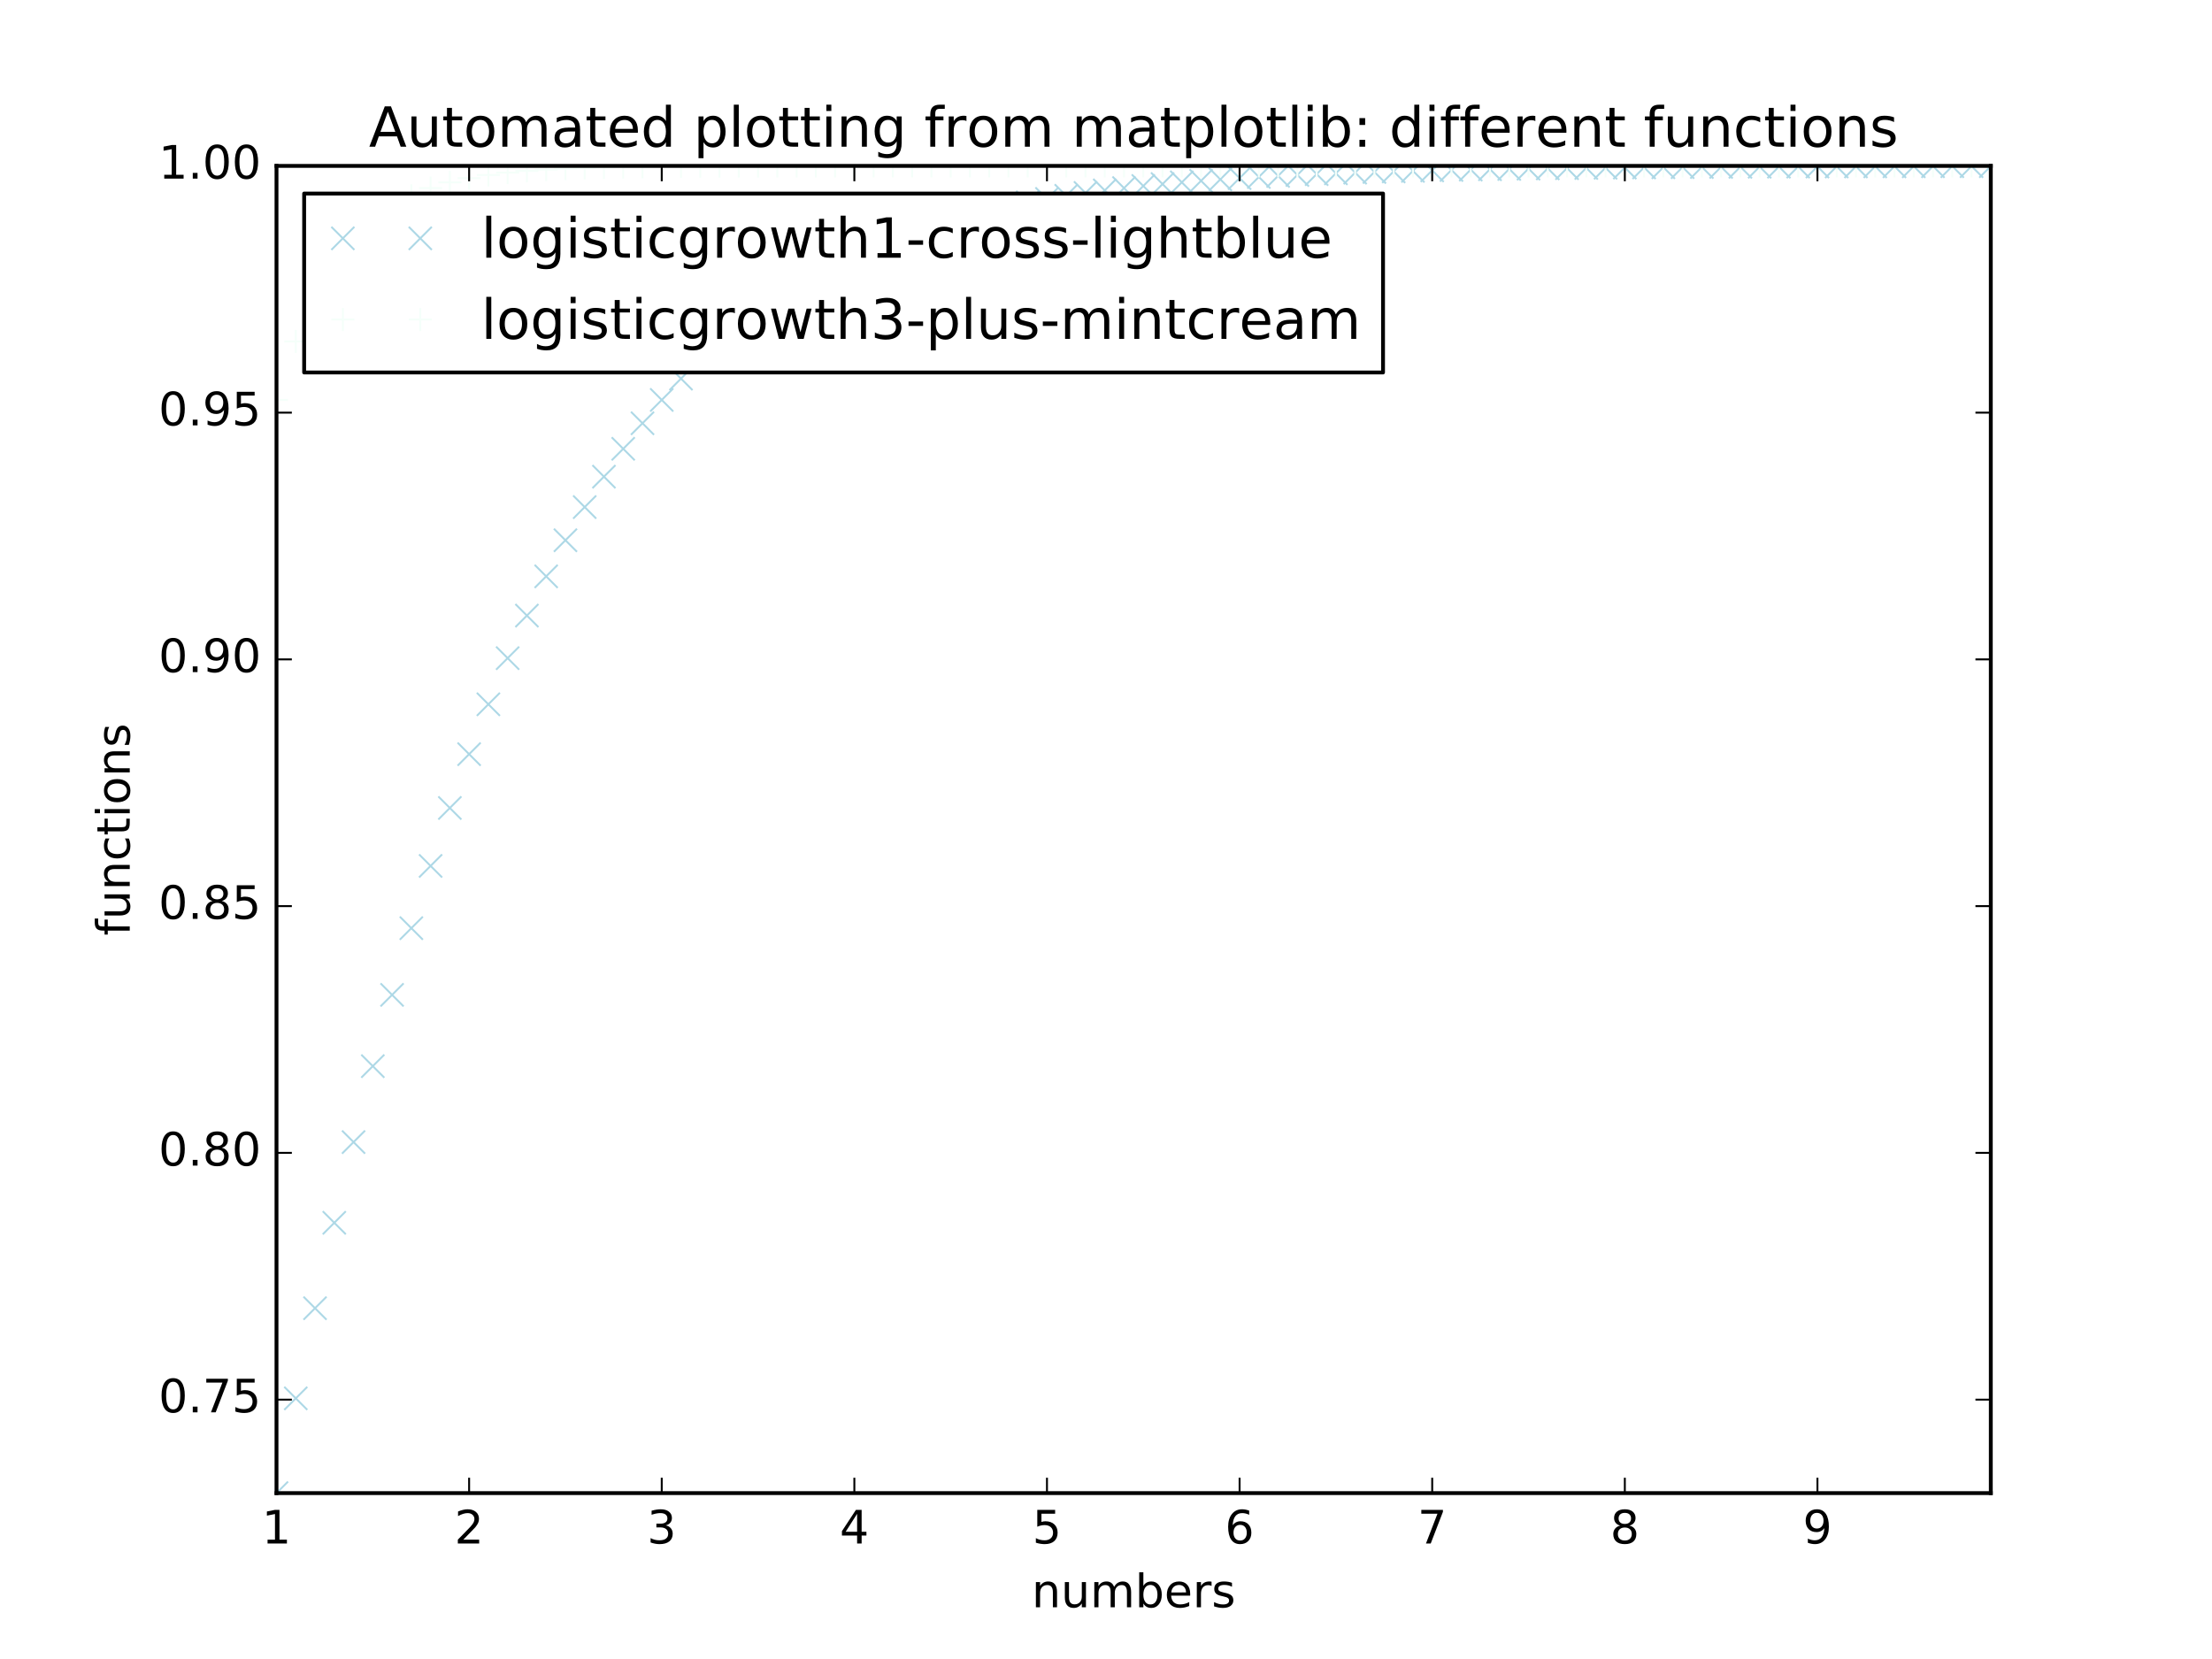 <?xml version="1.0" encoding="utf-8" standalone="no"?>
<!DOCTYPE svg PUBLIC "-//W3C//DTD SVG 1.1//EN"
  "http://www.w3.org/Graphics/SVG/1.1/DTD/svg11.dtd">
<!-- Created with matplotlib (http://matplotlib.org/) -->
<svg height="432pt" version="1.1" viewBox="0 0 576 432" width="576pt" xmlns="http://www.w3.org/2000/svg" xmlns:xlink="http://www.w3.org/1999/xlink">
 <defs>
  <style type="text/css">
*{stroke-linecap:butt;stroke-linejoin:round;stroke-miterlimit:100000;}
  </style>
 </defs>
 <g id="figure_1">
  <g id="patch_1">
   <path d="M 0 432 
L 576 432 
L 576 0 
L 0 0 
z
" style="fill:#ffffff;"/>
  </g>
  <g id="axes_1">
   <g id="patch_2">
    <path d="M 72 388.8 
L 518.4 388.8 
L 518.4 43.2 
L 72 43.2 
z
" style="fill:#ffffff;"/>
   </g>
   <g id="line2d_1">
    <defs>
     <path d="M -3 3 
L 3 -3 
M -3 -3 
L 3 3 
" id="m9da0290161" style="stroke:#add8e6;stroke-width:0.5;"/>
    </defs>
    <g clip-path="url(#p088356c0c6)">
     <use style="fill:none;stroke:#add8e6;stroke-width:0.5;" x="72.0" xlink:href="#m9da0290161" y="388.8"/>
     <use style="fill:none;stroke:#add8e6;stroke-width:0.5;" x="77.016" xlink:href="#m9da0290161" y="364.125"/>
     <use style="fill:none;stroke:#add8e6;stroke-width:0.5;" x="82.031" xlink:href="#m9da0290161" y="340.654"/>
     <use style="fill:none;stroke:#add8e6;stroke-width:0.5;" x="87.047" xlink:href="#m9da0290161" y="318.41"/>
     <use style="fill:none;stroke:#add8e6;stroke-width:0.5;" x="92.063" xlink:href="#m9da0290161" y="297.401"/>
     <use style="fill:none;stroke:#add8e6;stroke-width:0.5;" x="97.079" xlink:href="#m9da0290161" y="277.624"/>
     <use style="fill:none;stroke:#add8e6;stroke-width:0.5;" x="102.094" xlink:href="#m9da0290161" y="259.063"/>
     <use style="fill:none;stroke:#add8e6;stroke-width:0.5;" x="107.11" xlink:href="#m9da0290161" y="241.694"/>
     <use style="fill:none;stroke:#add8e6;stroke-width:0.5;" x="112.126" xlink:href="#m9da0290161" y="225.484"/>
     <use style="fill:none;stroke:#add8e6;stroke-width:0.5;" x="117.142" xlink:href="#m9da0290161" y="210.394"/>
     <use style="fill:none;stroke:#add8e6;stroke-width:0.5;" x="122.157" xlink:href="#m9da0290161" y="196.38"/>
     <use style="fill:none;stroke:#add8e6;stroke-width:0.5;" x="127.173" xlink:href="#m9da0290161" y="183.394"/>
     <use style="fill:none;stroke:#add8e6;stroke-width:0.5;" x="132.189" xlink:href="#m9da0290161" y="171.383"/>
     <use style="fill:none;stroke:#add8e6;stroke-width:0.5;" x="137.204" xlink:href="#m9da0290161" y="160.296"/>
     <use style="fill:none;stroke:#add8e6;stroke-width:0.5;" x="142.22" xlink:href="#m9da0290161" y="150.08"/>
     <use style="fill:none;stroke:#add8e6;stroke-width:0.5;" x="147.236" xlink:href="#m9da0290161" y="140.681"/>
     <use style="fill:none;stroke:#add8e6;stroke-width:0.5;" x="152.252" xlink:href="#m9da0290161" y="132.046"/>
     <use style="fill:none;stroke:#add8e6;stroke-width:0.5;" x="157.267" xlink:href="#m9da0290161" y="124.123"/>
     <use style="fill:none;stroke:#add8e6;stroke-width:0.5;" x="162.283" xlink:href="#m9da0290161" y="116.864"/>
     <use style="fill:none;stroke:#add8e6;stroke-width:0.5;" x="167.299" xlink:href="#m9da0290161" y="110.219"/>
     <use style="fill:none;stroke:#add8e6;stroke-width:0.5;" x="172.315" xlink:href="#m9da0290161" y="104.144"/>
     <use style="fill:none;stroke:#add8e6;stroke-width:0.5;" x="177.33" xlink:href="#m9da0290161" y="98.594"/>
     <use style="fill:none;stroke:#add8e6;stroke-width:0.5;" x="182.346" xlink:href="#m9da0290161" y="93.529"/>
     <use style="fill:none;stroke:#add8e6;stroke-width:0.5;" x="187.362" xlink:href="#m9da0290161" y="88.91"/>
     <use style="fill:none;stroke:#add8e6;stroke-width:0.5;" x="192.378" xlink:href="#m9da0290161" y="84.701"/>
     <use style="fill:none;stroke:#add8e6;stroke-width:0.5;" x="197.393" xlink:href="#m9da0290161" y="80.867"/>
     <use style="fill:none;stroke:#add8e6;stroke-width:0.5;" x="202.409" xlink:href="#m9da0290161" y="77.378"/>
     <use style="fill:none;stroke:#add8e6;stroke-width:0.5;" x="207.425" xlink:href="#m9da0290161" y="74.204"/>
     <use style="fill:none;stroke:#add8e6;stroke-width:0.5;" x="212.44" xlink:href="#m9da0290161" y="71.318"/>
     <use style="fill:none;stroke:#add8e6;stroke-width:0.5;" x="217.456" xlink:href="#m9da0290161" y="68.696"/>
     <use style="fill:none;stroke:#add8e6;stroke-width:0.5;" x="222.472" xlink:href="#m9da0290161" y="66.313"/>
     <use style="fill:none;stroke:#add8e6;stroke-width:0.5;" x="227.488" xlink:href="#m9da0290161" y="64.149"/>
     <use style="fill:none;stroke:#add8e6;stroke-width:0.5;" x="232.503" xlink:href="#m9da0290161" y="62.185"/>
     <use style="fill:none;stroke:#add8e6;stroke-width:0.5;" x="237.519" xlink:href="#m9da0290161" y="60.403"/>
     <use style="fill:none;stroke:#add8e6;stroke-width:0.5;" x="242.535" xlink:href="#m9da0290161" y="58.786"/>
     <use style="fill:none;stroke:#add8e6;stroke-width:0.5;" x="247.551" xlink:href="#m9da0290161" y="57.319"/>
     <use style="fill:none;stroke:#add8e6;stroke-width:0.5;" x="252.566" xlink:href="#m9da0290161" y="55.988"/>
     <use style="fill:none;stroke:#add8e6;stroke-width:0.5;" x="257.582" xlink:href="#m9da0290161" y="54.782"/>
     <use style="fill:none;stroke:#add8e6;stroke-width:0.5;" x="262.598" xlink:href="#m9da0290161" y="53.689"/>
     <use style="fill:none;stroke:#add8e6;stroke-width:0.5;" x="267.613" xlink:href="#m9da0290161" y="52.698"/>
     <use style="fill:none;stroke:#add8e6;stroke-width:0.5;" x="272.629" xlink:href="#m9da0290161" y="51.801"/>
     <use style="fill:none;stroke:#add8e6;stroke-width:0.5;" x="277.645" xlink:href="#m9da0290161" y="50.987"/>
     <use style="fill:none;stroke:#add8e6;stroke-width:0.5;" x="282.661" xlink:href="#m9da0290161" y="50.25"/>
     <use style="fill:none;stroke:#add8e6;stroke-width:0.5;" x="287.676" xlink:href="#m9da0290161" y="49.583"/>
     <use style="fill:none;stroke:#add8e6;stroke-width:0.5;" x="292.692" xlink:href="#m9da0290161" y="48.978"/>
     <use style="fill:none;stroke:#add8e6;stroke-width:0.5;" x="297.708" xlink:href="#m9da0290161" y="48.43"/>
     <use style="fill:none;stroke:#add8e6;stroke-width:0.5;" x="302.724" xlink:href="#m9da0290161" y="47.934"/>
     <use style="fill:none;stroke:#add8e6;stroke-width:0.5;" x="307.739" xlink:href="#m9da0290161" y="47.485"/>
     <use style="fill:none;stroke:#add8e6;stroke-width:0.5;" x="312.755" xlink:href="#m9da0290161" y="47.079"/>
     <use style="fill:none;stroke:#add8e6;stroke-width:0.5;" x="317.771" xlink:href="#m9da0290161" y="46.711"/>
     <use style="fill:none;stroke:#add8e6;stroke-width:0.5;" x="322.787" xlink:href="#m9da0290161" y="46.377"/>
     <use style="fill:none;stroke:#add8e6;stroke-width:0.5;" x="327.802" xlink:href="#m9da0290161" y="46.076"/>
     <use style="fill:none;stroke:#add8e6;stroke-width:0.5;" x="332.818" xlink:href="#m9da0290161" y="45.803"/>
     <use style="fill:none;stroke:#add8e6;stroke-width:0.5;" x="337.834" xlink:href="#m9da0290161" y="45.555"/>
     <use style="fill:none;stroke:#add8e6;stroke-width:0.5;" x="342.849" xlink:href="#m9da0290161" y="45.332"/>
     <use style="fill:none;stroke:#add8e6;stroke-width:0.5;" x="347.865" xlink:href="#m9da0290161" y="45.129"/>
     <use style="fill:none;stroke:#add8e6;stroke-width:0.5;" x="352.881" xlink:href="#m9da0290161" y="44.946"/>
     <use style="fill:none;stroke:#add8e6;stroke-width:0.5;" x="357.897" xlink:href="#m9da0290161" y="44.78"/>
     <use style="fill:none;stroke:#add8e6;stroke-width:0.5;" x="362.912" xlink:href="#m9da0290161" y="44.63"/>
     <use style="fill:none;stroke:#add8e6;stroke-width:0.5;" x="367.928" xlink:href="#m9da0290161" y="44.494"/>
     <use style="fill:none;stroke:#add8e6;stroke-width:0.5;" x="372.944" xlink:href="#m9da0290161" y="44.371"/>
     <use style="fill:none;stroke:#add8e6;stroke-width:0.5;" x="377.96" xlink:href="#m9da0290161" y="44.259"/>
     <use style="fill:none;stroke:#add8e6;stroke-width:0.5;" x="382.975" xlink:href="#m9da0290161" y="44.159"/>
     <use style="fill:none;stroke:#add8e6;stroke-width:0.5;" x="387.991" xlink:href="#m9da0290161" y="44.068"/>
     <use style="fill:none;stroke:#add8e6;stroke-width:0.5;" x="393.007" xlink:href="#m9da0290161" y="43.985"/>
     <use style="fill:none;stroke:#add8e6;stroke-width:0.5;" x="398.022" xlink:href="#m9da0290161" y="43.91"/>
     <use style="fill:none;stroke:#add8e6;stroke-width:0.5;" x="403.038" xlink:href="#m9da0290161" y="43.843"/>
     <use style="fill:none;stroke:#add8e6;stroke-width:0.5;" x="408.054" xlink:href="#m9da0290161" y="43.782"/>
     <use style="fill:none;stroke:#add8e6;stroke-width:0.5;" x="413.07" xlink:href="#m9da0290161" y="43.726"/>
     <use style="fill:none;stroke:#add8e6;stroke-width:0.5;" x="418.085" xlink:href="#m9da0290161" y="43.676"/>
     <use style="fill:none;stroke:#add8e6;stroke-width:0.5;" x="423.101" xlink:href="#m9da0290161" y="43.631"/>
     <use style="fill:none;stroke:#add8e6;stroke-width:0.5;" x="428.117" xlink:href="#m9da0290161" y="43.59"/>
     <use style="fill:none;stroke:#add8e6;stroke-width:0.5;" x="433.133" xlink:href="#m9da0290161" y="43.553"/>
     <use style="fill:none;stroke:#add8e6;stroke-width:0.5;" x="438.148" xlink:href="#m9da0290161" y="43.519"/>
     <use style="fill:none;stroke:#add8e6;stroke-width:0.5;" x="443.164" xlink:href="#m9da0290161" y="43.489"/>
     <use style="fill:none;stroke:#add8e6;stroke-width:0.5;" x="448.18" xlink:href="#m9da0290161" y="43.461"/>
     <use style="fill:none;stroke:#add8e6;stroke-width:0.5;" x="453.196" xlink:href="#m9da0290161" y="43.437"/>
     <use style="fill:none;stroke:#add8e6;stroke-width:0.5;" x="458.211" xlink:href="#m9da0290161" y="43.414"/>
     <use style="fill:none;stroke:#add8e6;stroke-width:0.5;" x="463.227" xlink:href="#m9da0290161" y="43.394"/>
     <use style="fill:none;stroke:#add8e6;stroke-width:0.5;" x="468.243" xlink:href="#m9da0290161" y="43.375"/>
     <use style="fill:none;stroke:#add8e6;stroke-width:0.5;" x="473.258" xlink:href="#m9da0290161" y="43.359"/>
     <use style="fill:none;stroke:#add8e6;stroke-width:0.5;" x="478.274" xlink:href="#m9da0290161" y="43.343"/>
     <use style="fill:none;stroke:#add8e6;stroke-width:0.5;" x="483.29" xlink:href="#m9da0290161" y="43.33"/>
     <use style="fill:none;stroke:#add8e6;stroke-width:0.5;" x="488.306" xlink:href="#m9da0290161" y="43.317"/>
     <use style="fill:none;stroke:#add8e6;stroke-width:0.5;" x="493.321" xlink:href="#m9da0290161" y="43.306"/>
     <use style="fill:none;stroke:#add8e6;stroke-width:0.5;" x="498.337" xlink:href="#m9da0290161" y="43.296"/>
     <use style="fill:none;stroke:#add8e6;stroke-width:0.5;" x="503.353" xlink:href="#m9da0290161" y="43.287"/>
     <use style="fill:none;stroke:#add8e6;stroke-width:0.5;" x="508.369" xlink:href="#m9da0290161" y="43.279"/>
     <use style="fill:none;stroke:#add8e6;stroke-width:0.5;" x="513.384" xlink:href="#m9da0290161" y="43.271"/>
     <use style="fill:none;stroke:#add8e6;stroke-width:0.5;" x="518.4" xlink:href="#m9da0290161" y="43.264"/>
    </g>
   </g>
   <g id="line2d_2">
    <defs>
     <path d="M -3 0 
L 3 0 
M 0 3 
L 0 -3 
" id="m565b8a0ae6" style="stroke:#f5fffa;stroke-width:0.5;"/>
    </defs>
    <g clip-path="url(#p088356c0c6)">
     <use style="fill:none;stroke:#f5fffa;stroke-width:0.5;" x="72.0" xlink:href="#m565b8a0ae6" y="104.144"/>
     <use style="fill:none;stroke:#f5fffa;stroke-width:0.5;" x="77.016" xlink:href="#m565b8a0ae6" y="88.91"/>
     <use style="fill:none;stroke:#f5fffa;stroke-width:0.5;" x="82.031" xlink:href="#m565b8a0ae6" y="77.378"/>
     <use style="fill:none;stroke:#f5fffa;stroke-width:0.5;" x="87.047" xlink:href="#m565b8a0ae6" y="68.696"/>
     <use style="fill:none;stroke:#f5fffa;stroke-width:0.5;" x="92.063" xlink:href="#m565b8a0ae6" y="62.185"/>
     <use style="fill:none;stroke:#f5fffa;stroke-width:0.5;" x="97.079" xlink:href="#m565b8a0ae6" y="57.319"/>
     <use style="fill:none;stroke:#f5fffa;stroke-width:0.5;" x="102.094" xlink:href="#m565b8a0ae6" y="53.689"/>
     <use style="fill:none;stroke:#f5fffa;stroke-width:0.5;" x="107.11" xlink:href="#m565b8a0ae6" y="50.987"/>
     <use style="fill:none;stroke:#f5fffa;stroke-width:0.5;" x="112.126" xlink:href="#m565b8a0ae6" y="48.978"/>
     <use style="fill:none;stroke:#f5fffa;stroke-width:0.5;" x="117.142" xlink:href="#m565b8a0ae6" y="47.485"/>
     <use style="fill:none;stroke:#f5fffa;stroke-width:0.5;" x="122.157" xlink:href="#m565b8a0ae6" y="46.377"/>
     <use style="fill:none;stroke:#f5fffa;stroke-width:0.5;" x="127.173" xlink:href="#m565b8a0ae6" y="45.555"/>
     <use style="fill:none;stroke:#f5fffa;stroke-width:0.5;" x="132.189" xlink:href="#m565b8a0ae6" y="44.946"/>
     <use style="fill:none;stroke:#f5fffa;stroke-width:0.5;" x="137.204" xlink:href="#m565b8a0ae6" y="44.494"/>
     <use style="fill:none;stroke:#f5fffa;stroke-width:0.5;" x="142.22" xlink:href="#m565b8a0ae6" y="44.159"/>
     <use style="fill:none;stroke:#f5fffa;stroke-width:0.5;" x="147.236" xlink:href="#m565b8a0ae6" y="43.91"/>
     <use style="fill:none;stroke:#f5fffa;stroke-width:0.5;" x="152.252" xlink:href="#m565b8a0ae6" y="43.726"/>
     <use style="fill:none;stroke:#f5fffa;stroke-width:0.5;" x="157.267" xlink:href="#m565b8a0ae6" y="43.59"/>
     <use style="fill:none;stroke:#f5fffa;stroke-width:0.5;" x="162.283" xlink:href="#m565b8a0ae6" y="43.489"/>
     <use style="fill:none;stroke:#f5fffa;stroke-width:0.5;" x="167.299" xlink:href="#m565b8a0ae6" y="43.414"/>
     <use style="fill:none;stroke:#f5fffa;stroke-width:0.5;" x="172.315" xlink:href="#m565b8a0ae6" y="43.359"/>
     <use style="fill:none;stroke:#f5fffa;stroke-width:0.5;" x="177.33" xlink:href="#m565b8a0ae6" y="43.317"/>
     <use style="fill:none;stroke:#f5fffa;stroke-width:0.5;" x="182.346" xlink:href="#m565b8a0ae6" y="43.287"/>
     <use style="fill:none;stroke:#f5fffa;stroke-width:0.5;" x="187.362" xlink:href="#m565b8a0ae6" y="43.264"/>
     <use style="fill:none;stroke:#f5fffa;stroke-width:0.5;" x="192.378" xlink:href="#m565b8a0ae6" y="43.248"/>
     <use style="fill:none;stroke:#f5fffa;stroke-width:0.5;" x="197.393" xlink:href="#m565b8a0ae6" y="43.235"/>
     <use style="fill:none;stroke:#f5fffa;stroke-width:0.5;" x="202.409" xlink:href="#m565b8a0ae6" y="43.226"/>
     <use style="fill:none;stroke:#f5fffa;stroke-width:0.5;" x="207.425" xlink:href="#m565b8a0ae6" y="43.219"/>
     <use style="fill:none;stroke:#f5fffa;stroke-width:0.5;" x="212.44" xlink:href="#m565b8a0ae6" y="43.214"/>
     <use style="fill:none;stroke:#f5fffa;stroke-width:0.5;" x="217.456" xlink:href="#m565b8a0ae6" y="43.211"/>
     <use style="fill:none;stroke:#f5fffa;stroke-width:0.5;" x="222.472" xlink:href="#m565b8a0ae6" y="43.208"/>
     <use style="fill:none;stroke:#f5fffa;stroke-width:0.5;" x="227.488" xlink:href="#m565b8a0ae6" y="43.206"/>
     <use style="fill:none;stroke:#f5fffa;stroke-width:0.5;" x="232.503" xlink:href="#m565b8a0ae6" y="43.204"/>
     <use style="fill:none;stroke:#f5fffa;stroke-width:0.5;" x="237.519" xlink:href="#m565b8a0ae6" y="43.203"/>
     <use style="fill:none;stroke:#f5fffa;stroke-width:0.5;" x="242.535" xlink:href="#m565b8a0ae6" y="43.202"/>
     <use style="fill:none;stroke:#f5fffa;stroke-width:0.5;" x="247.551" xlink:href="#m565b8a0ae6" y="43.202"/>
     <use style="fill:none;stroke:#f5fffa;stroke-width:0.5;" x="252.566" xlink:href="#m565b8a0ae6" y="43.201"/>
     <use style="fill:none;stroke:#f5fffa;stroke-width:0.5;" x="257.582" xlink:href="#m565b8a0ae6" y="43.201"/>
     <use style="fill:none;stroke:#f5fffa;stroke-width:0.5;" x="262.598" xlink:href="#m565b8a0ae6" y="43.201"/>
     <use style="fill:none;stroke:#f5fffa;stroke-width:0.5;" x="267.613" xlink:href="#m565b8a0ae6" y="43.201"/>
     <use style="fill:none;stroke:#f5fffa;stroke-width:0.5;" x="272.629" xlink:href="#m565b8a0ae6" y="43.2"/>
     <use style="fill:none;stroke:#f5fffa;stroke-width:0.5;" x="277.645" xlink:href="#m565b8a0ae6" y="43.2"/>
     <use style="fill:none;stroke:#f5fffa;stroke-width:0.5;" x="282.661" xlink:href="#m565b8a0ae6" y="43.2"/>
     <use style="fill:none;stroke:#f5fffa;stroke-width:0.5;" x="287.676" xlink:href="#m565b8a0ae6" y="43.2"/>
     <use style="fill:none;stroke:#f5fffa;stroke-width:0.5;" x="292.692" xlink:href="#m565b8a0ae6" y="43.2"/>
     <use style="fill:none;stroke:#f5fffa;stroke-width:0.5;" x="297.708" xlink:href="#m565b8a0ae6" y="43.2"/>
     <use style="fill:none;stroke:#f5fffa;stroke-width:0.5;" x="302.724" xlink:href="#m565b8a0ae6" y="43.2"/>
     <use style="fill:none;stroke:#f5fffa;stroke-width:0.5;" x="307.739" xlink:href="#m565b8a0ae6" y="43.2"/>
     <use style="fill:none;stroke:#f5fffa;stroke-width:0.5;" x="312.755" xlink:href="#m565b8a0ae6" y="43.2"/>
     <use style="fill:none;stroke:#f5fffa;stroke-width:0.5;" x="317.771" xlink:href="#m565b8a0ae6" y="43.2"/>
     <use style="fill:none;stroke:#f5fffa;stroke-width:0.5;" x="322.787" xlink:href="#m565b8a0ae6" y="43.2"/>
     <use style="fill:none;stroke:#f5fffa;stroke-width:0.5;" x="327.802" xlink:href="#m565b8a0ae6" y="43.2"/>
     <use style="fill:none;stroke:#f5fffa;stroke-width:0.5;" x="332.818" xlink:href="#m565b8a0ae6" y="43.2"/>
     <use style="fill:none;stroke:#f5fffa;stroke-width:0.5;" x="337.834" xlink:href="#m565b8a0ae6" y="43.2"/>
     <use style="fill:none;stroke:#f5fffa;stroke-width:0.5;" x="342.849" xlink:href="#m565b8a0ae6" y="43.2"/>
     <use style="fill:none;stroke:#f5fffa;stroke-width:0.5;" x="347.865" xlink:href="#m565b8a0ae6" y="43.2"/>
     <use style="fill:none;stroke:#f5fffa;stroke-width:0.5;" x="352.881" xlink:href="#m565b8a0ae6" y="43.2"/>
     <use style="fill:none;stroke:#f5fffa;stroke-width:0.5;" x="357.897" xlink:href="#m565b8a0ae6" y="43.2"/>
     <use style="fill:none;stroke:#f5fffa;stroke-width:0.5;" x="362.912" xlink:href="#m565b8a0ae6" y="43.2"/>
     <use style="fill:none;stroke:#f5fffa;stroke-width:0.5;" x="367.928" xlink:href="#m565b8a0ae6" y="43.2"/>
     <use style="fill:none;stroke:#f5fffa;stroke-width:0.5;" x="372.944" xlink:href="#m565b8a0ae6" y="43.2"/>
     <use style="fill:none;stroke:#f5fffa;stroke-width:0.5;" x="377.96" xlink:href="#m565b8a0ae6" y="43.2"/>
     <use style="fill:none;stroke:#f5fffa;stroke-width:0.5;" x="382.975" xlink:href="#m565b8a0ae6" y="43.2"/>
     <use style="fill:none;stroke:#f5fffa;stroke-width:0.5;" x="387.991" xlink:href="#m565b8a0ae6" y="43.2"/>
     <use style="fill:none;stroke:#f5fffa;stroke-width:0.5;" x="393.007" xlink:href="#m565b8a0ae6" y="43.2"/>
     <use style="fill:none;stroke:#f5fffa;stroke-width:0.5;" x="398.022" xlink:href="#m565b8a0ae6" y="43.2"/>
     <use style="fill:none;stroke:#f5fffa;stroke-width:0.5;" x="403.038" xlink:href="#m565b8a0ae6" y="43.2"/>
     <use style="fill:none;stroke:#f5fffa;stroke-width:0.5;" x="408.054" xlink:href="#m565b8a0ae6" y="43.2"/>
     <use style="fill:none;stroke:#f5fffa;stroke-width:0.5;" x="413.07" xlink:href="#m565b8a0ae6" y="43.2"/>
     <use style="fill:none;stroke:#f5fffa;stroke-width:0.5;" x="418.085" xlink:href="#m565b8a0ae6" y="43.2"/>
     <use style="fill:none;stroke:#f5fffa;stroke-width:0.5;" x="423.101" xlink:href="#m565b8a0ae6" y="43.2"/>
     <use style="fill:none;stroke:#f5fffa;stroke-width:0.5;" x="428.117" xlink:href="#m565b8a0ae6" y="43.2"/>
     <use style="fill:none;stroke:#f5fffa;stroke-width:0.5;" x="433.133" xlink:href="#m565b8a0ae6" y="43.2"/>
     <use style="fill:none;stroke:#f5fffa;stroke-width:0.5;" x="438.148" xlink:href="#m565b8a0ae6" y="43.2"/>
     <use style="fill:none;stroke:#f5fffa;stroke-width:0.5;" x="443.164" xlink:href="#m565b8a0ae6" y="43.2"/>
     <use style="fill:none;stroke:#f5fffa;stroke-width:0.5;" x="448.18" xlink:href="#m565b8a0ae6" y="43.2"/>
     <use style="fill:none;stroke:#f5fffa;stroke-width:0.5;" x="453.196" xlink:href="#m565b8a0ae6" y="43.2"/>
     <use style="fill:none;stroke:#f5fffa;stroke-width:0.5;" x="458.211" xlink:href="#m565b8a0ae6" y="43.2"/>
     <use style="fill:none;stroke:#f5fffa;stroke-width:0.5;" x="463.227" xlink:href="#m565b8a0ae6" y="43.2"/>
     <use style="fill:none;stroke:#f5fffa;stroke-width:0.5;" x="468.243" xlink:href="#m565b8a0ae6" y="43.2"/>
     <use style="fill:none;stroke:#f5fffa;stroke-width:0.5;" x="473.258" xlink:href="#m565b8a0ae6" y="43.2"/>
     <use style="fill:none;stroke:#f5fffa;stroke-width:0.5;" x="478.274" xlink:href="#m565b8a0ae6" y="43.2"/>
     <use style="fill:none;stroke:#f5fffa;stroke-width:0.5;" x="483.29" xlink:href="#m565b8a0ae6" y="43.2"/>
     <use style="fill:none;stroke:#f5fffa;stroke-width:0.5;" x="488.306" xlink:href="#m565b8a0ae6" y="43.2"/>
     <use style="fill:none;stroke:#f5fffa;stroke-width:0.5;" x="493.321" xlink:href="#m565b8a0ae6" y="43.2"/>
     <use style="fill:none;stroke:#f5fffa;stroke-width:0.5;" x="498.337" xlink:href="#m565b8a0ae6" y="43.2"/>
     <use style="fill:none;stroke:#f5fffa;stroke-width:0.5;" x="503.353" xlink:href="#m565b8a0ae6" y="43.2"/>
     <use style="fill:none;stroke:#f5fffa;stroke-width:0.5;" x="508.369" xlink:href="#m565b8a0ae6" y="43.2"/>
     <use style="fill:none;stroke:#f5fffa;stroke-width:0.5;" x="513.384" xlink:href="#m565b8a0ae6" y="43.2"/>
     <use style="fill:none;stroke:#f5fffa;stroke-width:0.5;" x="518.4" xlink:href="#m565b8a0ae6" y="43.2"/>
    </g>
   </g>
   <g id="patch_3">
    <path d="M 72 43.2 
L 518.4 43.2 
" style="fill:none;stroke:#000000;stroke-linecap:square;stroke-linejoin:miter;"/>
   </g>
   <g id="patch_4">
    <path d="M 518.4 388.8 
L 518.4 43.2 
" style="fill:none;stroke:#000000;stroke-linecap:square;stroke-linejoin:miter;"/>
   </g>
   <g id="patch_5">
    <path d="M 72 388.8 
L 518.4 388.8 
" style="fill:none;stroke:#000000;stroke-linecap:square;stroke-linejoin:miter;"/>
   </g>
   <g id="patch_6">
    <path d="M 72 388.8 
L 72 43.2 
" style="fill:none;stroke:#000000;stroke-linecap:square;stroke-linejoin:miter;"/>
   </g>
   <g id="matplotlib.axis_1">
    <g id="xtick_1">
     <g id="line2d_3">
      <defs>
       <path d="M 0 0 
L 0 -4 
" id="m815a8c7cb2" style="stroke:#000000;stroke-width:0.5;"/>
      </defs>
      <g>
       <use style="stroke:#000000;stroke-width:0.5;" x="72.0" xlink:href="#m815a8c7cb2" y="388.8"/>
      </g>
     </g>
     <g id="line2d_4">
      <defs>
       <path d="M 0 0 
L 0 4 
" id="ma4c01d2656" style="stroke:#000000;stroke-width:0.5;"/>
      </defs>
      <g>
       <use style="stroke:#000000;stroke-width:0.5;" x="72.0" xlink:href="#ma4c01d2656" y="43.2"/>
      </g>
     </g>
     <g id="text_1">
      <!-- 1 -->
      <defs>
       <path d="M 12.406 8.297 
L 28.516 8.297 
L 28.516 63.922 
L 10.984 60.406 
L 10.984 69.391 
L 28.422 72.906 
L 38.281 72.906 
L 38.281 8.297 
L 54.391 8.297 
L 54.391 0 
L 12.406 0 
z
" id="BitstreamVeraSans-Roman-31"/>
      </defs>
      <g transform="translate(68.183 401.918)scale(0.12 -0.12)">
       <use xlink:href="#BitstreamVeraSans-Roman-31"/>
      </g>
     </g>
    </g>
    <g id="xtick_2">
     <g id="line2d_5">
      <g>
       <use style="stroke:#000000;stroke-width:0.5;" x="122.157" xlink:href="#m815a8c7cb2" y="388.8"/>
      </g>
     </g>
     <g id="line2d_6">
      <g>
       <use style="stroke:#000000;stroke-width:0.5;" x="122.157" xlink:href="#ma4c01d2656" y="43.2"/>
      </g>
     </g>
     <g id="text_2">
      <!-- 2 -->
      <defs>
       <path d="M 19.188 8.297 
L 53.609 8.297 
L 53.609 0 
L 7.328 0 
L 7.328 8.297 
Q 12.938 14.109 22.625 23.891 
Q 32.328 33.688 34.812 36.531 
Q 39.547 41.844 41.422 45.531 
Q 43.312 49.219 43.312 52.781 
Q 43.312 58.594 39.234 62.25 
Q 35.156 65.922 28.609 65.922 
Q 23.969 65.922 18.812 64.312 
Q 13.672 62.703 7.812 59.422 
L 7.812 69.391 
Q 13.766 71.781 18.938 73 
Q 24.125 74.219 28.422 74.219 
Q 39.75 74.219 46.484 68.547 
Q 53.219 62.891 53.219 53.422 
Q 53.219 48.922 51.531 44.891 
Q 49.859 40.875 45.406 35.406 
Q 44.188 33.984 37.641 27.219 
Q 31.109 20.453 19.188 8.297 
" id="BitstreamVeraSans-Roman-32"/>
      </defs>
      <g transform="translate(118.34 401.918)scale(0.12 -0.12)">
       <use xlink:href="#BitstreamVeraSans-Roman-32"/>
      </g>
     </g>
    </g>
    <g id="xtick_3">
     <g id="line2d_7">
      <g>
       <use style="stroke:#000000;stroke-width:0.5;" x="172.315" xlink:href="#m815a8c7cb2" y="388.8"/>
      </g>
     </g>
     <g id="line2d_8">
      <g>
       <use style="stroke:#000000;stroke-width:0.5;" x="172.315" xlink:href="#ma4c01d2656" y="43.2"/>
      </g>
     </g>
     <g id="text_3">
      <!-- 3 -->
      <defs>
       <path d="M 40.578 39.312 
Q 47.656 37.797 51.625 33 
Q 55.609 28.219 55.609 21.188 
Q 55.609 10.406 48.188 4.484 
Q 40.766 -1.422 27.094 -1.422 
Q 22.516 -1.422 17.656 -0.516 
Q 12.797 0.391 7.625 2.203 
L 7.625 11.719 
Q 11.719 9.328 16.594 8.109 
Q 21.484 6.891 26.812 6.891 
Q 36.078 6.891 40.938 10.547 
Q 45.797 14.203 45.797 21.188 
Q 45.797 27.641 41.281 31.266 
Q 36.766 34.906 28.719 34.906 
L 20.219 34.906 
L 20.219 43.016 
L 29.109 43.016 
Q 36.375 43.016 40.234 45.922 
Q 44.094 48.828 44.094 54.297 
Q 44.094 59.906 40.109 62.906 
Q 36.141 65.922 28.719 65.922 
Q 24.656 65.922 20.016 65.031 
Q 15.375 64.156 9.812 62.312 
L 9.812 71.094 
Q 15.438 72.656 20.344 73.438 
Q 25.25 74.219 29.594 74.219 
Q 40.828 74.219 47.359 69.109 
Q 53.906 64.016 53.906 55.328 
Q 53.906 49.266 50.438 45.094 
Q 46.969 40.922 40.578 39.312 
" id="BitstreamVeraSans-Roman-33"/>
      </defs>
      <g transform="translate(168.497 401.918)scale(0.12 -0.12)">
       <use xlink:href="#BitstreamVeraSans-Roman-33"/>
      </g>
     </g>
    </g>
    <g id="xtick_4">
     <g id="line2d_9">
      <g>
       <use style="stroke:#000000;stroke-width:0.5;" x="222.472" xlink:href="#m815a8c7cb2" y="388.8"/>
      </g>
     </g>
     <g id="line2d_10">
      <g>
       <use style="stroke:#000000;stroke-width:0.5;" x="222.472" xlink:href="#ma4c01d2656" y="43.2"/>
      </g>
     </g>
     <g id="text_4">
      <!-- 4 -->
      <defs>
       <path d="M 37.797 64.312 
L 12.891 25.391 
L 37.797 25.391 
z
M 35.203 72.906 
L 47.609 72.906 
L 47.609 25.391 
L 58.016 25.391 
L 58.016 17.188 
L 47.609 17.188 
L 47.609 0 
L 37.797 0 
L 37.797 17.188 
L 4.891 17.188 
L 4.891 26.703 
z
" id="BitstreamVeraSans-Roman-34"/>
      </defs>
      <g transform="translate(218.654 401.918)scale(0.12 -0.12)">
       <use xlink:href="#BitstreamVeraSans-Roman-34"/>
      </g>
     </g>
    </g>
    <g id="xtick_5">
     <g id="line2d_11">
      <g>
       <use style="stroke:#000000;stroke-width:0.5;" x="272.629" xlink:href="#m815a8c7cb2" y="388.8"/>
      </g>
     </g>
     <g id="line2d_12">
      <g>
       <use style="stroke:#000000;stroke-width:0.5;" x="272.629" xlink:href="#ma4c01d2656" y="43.2"/>
      </g>
     </g>
     <g id="text_5">
      <!-- 5 -->
      <defs>
       <path d="M 10.797 72.906 
L 49.516 72.906 
L 49.516 64.594 
L 19.828 64.594 
L 19.828 46.734 
Q 21.969 47.469 24.109 47.828 
Q 26.266 48.188 28.422 48.188 
Q 40.625 48.188 47.75 41.5 
Q 54.891 34.812 54.891 23.391 
Q 54.891 11.625 47.562 5.094 
Q 40.234 -1.422 26.906 -1.422 
Q 22.312 -1.422 17.547 -0.641 
Q 12.797 0.141 7.719 1.703 
L 7.719 11.625 
Q 12.109 9.234 16.797 8.062 
Q 21.484 6.891 26.703 6.891 
Q 35.156 6.891 40.078 11.328 
Q 45.016 15.766 45.016 23.391 
Q 45.016 31 40.078 35.438 
Q 35.156 39.891 26.703 39.891 
Q 22.75 39.891 18.812 39.016 
Q 14.891 38.141 10.797 36.281 
z
" id="BitstreamVeraSans-Roman-35"/>
      </defs>
      <g transform="translate(268.812 401.918)scale(0.12 -0.12)">
       <use xlink:href="#BitstreamVeraSans-Roman-35"/>
      </g>
     </g>
    </g>
    <g id="xtick_6">
     <g id="line2d_13">
      <g>
       <use style="stroke:#000000;stroke-width:0.5;" x="322.787" xlink:href="#m815a8c7cb2" y="388.8"/>
      </g>
     </g>
     <g id="line2d_14">
      <g>
       <use style="stroke:#000000;stroke-width:0.5;" x="322.787" xlink:href="#ma4c01d2656" y="43.2"/>
      </g>
     </g>
     <g id="text_6">
      <!-- 6 -->
      <defs>
       <path d="M 33.016 40.375 
Q 26.375 40.375 22.484 35.828 
Q 18.609 31.297 18.609 23.391 
Q 18.609 15.531 22.484 10.953 
Q 26.375 6.391 33.016 6.391 
Q 39.656 6.391 43.531 10.953 
Q 47.406 15.531 47.406 23.391 
Q 47.406 31.297 43.531 35.828 
Q 39.656 40.375 33.016 40.375 
M 52.594 71.297 
L 52.594 62.312 
Q 48.875 64.062 45.094 64.984 
Q 41.312 65.922 37.594 65.922 
Q 27.828 65.922 22.672 59.328 
Q 17.531 52.734 16.797 39.406 
Q 19.672 43.656 24.016 45.922 
Q 28.375 48.188 33.594 48.188 
Q 44.578 48.188 50.953 41.516 
Q 57.328 34.859 57.328 23.391 
Q 57.328 12.156 50.688 5.359 
Q 44.047 -1.422 33.016 -1.422 
Q 20.359 -1.422 13.672 8.266 
Q 6.984 17.969 6.984 36.375 
Q 6.984 53.656 15.188 63.938 
Q 23.391 74.219 37.203 74.219 
Q 40.922 74.219 44.703 73.484 
Q 48.484 72.75 52.594 71.297 
" id="BitstreamVeraSans-Roman-36"/>
      </defs>
      <g transform="translate(318.969 401.918)scale(0.12 -0.12)">
       <use xlink:href="#BitstreamVeraSans-Roman-36"/>
      </g>
     </g>
    </g>
    <g id="xtick_7">
     <g id="line2d_15">
      <g>
       <use style="stroke:#000000;stroke-width:0.5;" x="372.944" xlink:href="#m815a8c7cb2" y="388.8"/>
      </g>
     </g>
     <g id="line2d_16">
      <g>
       <use style="stroke:#000000;stroke-width:0.5;" x="372.944" xlink:href="#ma4c01d2656" y="43.2"/>
      </g>
     </g>
     <g id="text_7">
      <!-- 7 -->
      <defs>
       <path d="M 8.203 72.906 
L 55.078 72.906 
L 55.078 68.703 
L 28.609 0 
L 18.312 0 
L 43.219 64.594 
L 8.203 64.594 
z
" id="BitstreamVeraSans-Roman-37"/>
      </defs>
      <g transform="translate(369.126 401.918)scale(0.12 -0.12)">
       <use xlink:href="#BitstreamVeraSans-Roman-37"/>
      </g>
     </g>
    </g>
    <g id="xtick_8">
     <g id="line2d_17">
      <g>
       <use style="stroke:#000000;stroke-width:0.5;" x="423.101" xlink:href="#m815a8c7cb2" y="388.8"/>
      </g>
     </g>
     <g id="line2d_18">
      <g>
       <use style="stroke:#000000;stroke-width:0.5;" x="423.101" xlink:href="#ma4c01d2656" y="43.2"/>
      </g>
     </g>
     <g id="text_8">
      <!-- 8 -->
      <defs>
       <path d="M 31.781 34.625 
Q 24.75 34.625 20.719 30.859 
Q 16.703 27.094 16.703 20.516 
Q 16.703 13.922 20.719 10.156 
Q 24.75 6.391 31.781 6.391 
Q 38.812 6.391 42.859 10.172 
Q 46.922 13.969 46.922 20.516 
Q 46.922 27.094 42.891 30.859 
Q 38.875 34.625 31.781 34.625 
M 21.922 38.812 
Q 15.578 40.375 12.031 44.719 
Q 8.5 49.078 8.5 55.328 
Q 8.5 64.062 14.719 69.141 
Q 20.953 74.219 31.781 74.219 
Q 42.672 74.219 48.875 69.141 
Q 55.078 64.062 55.078 55.328 
Q 55.078 49.078 51.531 44.719 
Q 48 40.375 41.703 38.812 
Q 48.828 37.156 52.797 32.312 
Q 56.781 27.484 56.781 20.516 
Q 56.781 9.906 50.312 4.234 
Q 43.844 -1.422 31.781 -1.422 
Q 19.734 -1.422 13.25 4.234 
Q 6.781 9.906 6.781 20.516 
Q 6.781 27.484 10.781 32.312 
Q 14.797 37.156 21.922 38.812 
M 18.312 54.391 
Q 18.312 48.734 21.844 45.562 
Q 25.391 42.391 31.781 42.391 
Q 38.141 42.391 41.719 45.562 
Q 45.312 48.734 45.312 54.391 
Q 45.312 60.062 41.719 63.234 
Q 38.141 66.406 31.781 66.406 
Q 25.391 66.406 21.844 63.234 
Q 18.312 60.062 18.312 54.391 
" id="BitstreamVeraSans-Roman-38"/>
      </defs>
      <g transform="translate(419.284 401.918)scale(0.12 -0.12)">
       <use xlink:href="#BitstreamVeraSans-Roman-38"/>
      </g>
     </g>
    </g>
    <g id="xtick_9">
     <g id="line2d_19">
      <g>
       <use style="stroke:#000000;stroke-width:0.5;" x="473.258" xlink:href="#m815a8c7cb2" y="388.8"/>
      </g>
     </g>
     <g id="line2d_20">
      <g>
       <use style="stroke:#000000;stroke-width:0.5;" x="473.258" xlink:href="#ma4c01d2656" y="43.2"/>
      </g>
     </g>
     <g id="text_9">
      <!-- 9 -->
      <defs>
       <path d="M 10.984 1.516 
L 10.984 10.5 
Q 14.703 8.734 18.5 7.812 
Q 22.312 6.891 25.984 6.891 
Q 35.75 6.891 40.891 13.453 
Q 46.047 20.016 46.781 33.406 
Q 43.953 29.203 39.594 26.953 
Q 35.25 24.703 29.984 24.703 
Q 19.047 24.703 12.672 31.312 
Q 6.297 37.938 6.297 49.422 
Q 6.297 60.641 12.938 67.422 
Q 19.578 74.219 30.609 74.219 
Q 43.266 74.219 49.922 64.516 
Q 56.594 54.828 56.594 36.375 
Q 56.594 19.141 48.406 8.859 
Q 40.234 -1.422 26.422 -1.422 
Q 22.703 -1.422 18.891 -0.688 
Q 15.094 0.047 10.984 1.516 
M 30.609 32.422 
Q 37.25 32.422 41.125 36.953 
Q 45.016 41.5 45.016 49.422 
Q 45.016 57.281 41.125 61.844 
Q 37.25 66.406 30.609 66.406 
Q 23.969 66.406 20.094 61.844 
Q 16.219 57.281 16.219 49.422 
Q 16.219 41.5 20.094 36.953 
Q 23.969 32.422 30.609 32.422 
" id="BitstreamVeraSans-Roman-39"/>
      </defs>
      <g transform="translate(469.441 401.918)scale(0.12 -0.12)">
       <use xlink:href="#BitstreamVeraSans-Roman-39"/>
      </g>
     </g>
    </g>
    <g id="text_10">
     <!-- numbers -->
     <defs>
      <path d="M 54.891 33.016 
L 54.891 0 
L 45.906 0 
L 45.906 32.719 
Q 45.906 40.484 42.875 44.328 
Q 39.844 48.188 33.797 48.188 
Q 26.516 48.188 22.312 43.547 
Q 18.109 38.922 18.109 30.906 
L 18.109 0 
L 9.078 0 
L 9.078 54.688 
L 18.109 54.688 
L 18.109 46.188 
Q 21.344 51.125 25.703 53.562 
Q 30.078 56 35.797 56 
Q 45.219 56 50.047 50.172 
Q 54.891 44.344 54.891 33.016 
" id="BitstreamVeraSans-Roman-6e"/>
      <path d="M 52 44.188 
Q 55.375 50.25 60.062 53.125 
Q 64.75 56 71.094 56 
Q 79.641 56 84.281 50.016 
Q 88.922 44.047 88.922 33.016 
L 88.922 0 
L 79.891 0 
L 79.891 32.719 
Q 79.891 40.578 77.094 44.375 
Q 74.312 48.188 68.609 48.188 
Q 61.625 48.188 57.562 43.547 
Q 53.516 38.922 53.516 30.906 
L 53.516 0 
L 44.484 0 
L 44.484 32.719 
Q 44.484 40.625 41.703 44.406 
Q 38.922 48.188 33.109 48.188 
Q 26.219 48.188 22.156 43.531 
Q 18.109 38.875 18.109 30.906 
L 18.109 0 
L 9.078 0 
L 9.078 54.688 
L 18.109 54.688 
L 18.109 46.188 
Q 21.188 51.219 25.484 53.609 
Q 29.781 56 35.688 56 
Q 41.656 56 45.828 52.969 
Q 50 49.953 52 44.188 
" id="BitstreamVeraSans-Roman-6d"/>
      <path d="M 56.203 29.594 
L 56.203 25.203 
L 14.891 25.203 
Q 15.484 15.922 20.484 11.062 
Q 25.484 6.203 34.422 6.203 
Q 39.594 6.203 44.453 7.469 
Q 49.312 8.734 54.109 11.281 
L 54.109 2.781 
Q 49.266 0.734 44.188 -0.344 
Q 39.109 -1.422 33.891 -1.422 
Q 20.797 -1.422 13.156 6.188 
Q 5.516 13.812 5.516 26.812 
Q 5.516 40.234 12.766 48.109 
Q 20.016 56 32.328 56 
Q 43.359 56 49.781 48.891 
Q 56.203 41.797 56.203 29.594 
M 47.219 32.234 
Q 47.125 39.594 43.094 43.984 
Q 39.062 48.391 32.422 48.391 
Q 24.906 48.391 20.391 44.141 
Q 15.875 39.891 15.188 32.172 
z
" id="BitstreamVeraSans-Roman-65"/>
      <path d="M 8.5 21.578 
L 8.5 54.688 
L 17.484 54.688 
L 17.484 21.922 
Q 17.484 14.156 20.5 10.266 
Q 23.531 6.391 29.594 6.391 
Q 36.859 6.391 41.078 11.031 
Q 45.312 15.672 45.312 23.688 
L 45.312 54.688 
L 54.297 54.688 
L 54.297 0 
L 45.312 0 
L 45.312 8.406 
Q 42.047 3.422 37.719 1 
Q 33.406 -1.422 27.688 -1.422 
Q 18.266 -1.422 13.375 4.438 
Q 8.5 10.297 8.5 21.578 
" id="BitstreamVeraSans-Roman-75"/>
      <path d="M 41.109 46.297 
Q 39.594 47.172 37.812 47.578 
Q 36.031 48 33.891 48 
Q 26.266 48 22.188 43.047 
Q 18.109 38.094 18.109 28.812 
L 18.109 0 
L 9.078 0 
L 9.078 54.688 
L 18.109 54.688 
L 18.109 46.188 
Q 20.953 51.172 25.484 53.578 
Q 30.031 56 36.531 56 
Q 37.453 56 38.578 55.875 
Q 39.703 55.766 41.062 55.516 
z
" id="BitstreamVeraSans-Roman-72"/>
      <path d="M 44.281 53.078 
L 44.281 44.578 
Q 40.484 46.531 36.375 47.5 
Q 32.281 48.484 27.875 48.484 
Q 21.188 48.484 17.844 46.438 
Q 14.5 44.391 14.5 40.281 
Q 14.5 37.156 16.891 35.375 
Q 19.281 33.594 26.516 31.984 
L 29.594 31.297 
Q 39.156 29.25 43.188 25.516 
Q 47.219 21.781 47.219 15.094 
Q 47.219 7.469 41.188 3.016 
Q 35.156 -1.422 24.609 -1.422 
Q 20.219 -1.422 15.453 -0.562 
Q 10.688 0.297 5.422 2 
L 5.422 11.281 
Q 10.406 8.688 15.234 7.391 
Q 20.062 6.109 24.812 6.109 
Q 31.156 6.109 34.562 8.281 
Q 37.984 10.453 37.984 14.406 
Q 37.984 18.062 35.516 20.016 
Q 33.062 21.969 24.703 23.781 
L 21.578 24.516 
Q 13.234 26.266 9.516 29.906 
Q 5.812 33.547 5.812 39.891 
Q 5.812 47.609 11.281 51.797 
Q 16.75 56 26.812 56 
Q 31.781 56 36.172 55.266 
Q 40.578 54.547 44.281 53.078 
" id="BitstreamVeraSans-Roman-73"/>
      <path d="M 48.688 27.297 
Q 48.688 37.203 44.609 42.844 
Q 40.531 48.484 33.406 48.484 
Q 26.266 48.484 22.188 42.844 
Q 18.109 37.203 18.109 27.297 
Q 18.109 17.391 22.188 11.75 
Q 26.266 6.109 33.406 6.109 
Q 40.531 6.109 44.609 11.75 
Q 48.688 17.391 48.688 27.297 
M 18.109 46.391 
Q 20.953 51.266 25.266 53.625 
Q 29.594 56 35.594 56 
Q 45.562 56 51.781 48.094 
Q 58.016 40.188 58.016 27.297 
Q 58.016 14.406 51.781 6.484 
Q 45.562 -1.422 35.594 -1.422 
Q 29.594 -1.422 25.266 0.953 
Q 20.953 3.328 18.109 8.203 
L 18.109 0 
L 9.078 0 
L 9.078 75.984 
L 18.109 75.984 
z
" id="BitstreamVeraSans-Roman-62"/>
     </defs>
     <g transform="translate(268.658 418.532)scale(0.12 -0.12)">
      <use xlink:href="#BitstreamVeraSans-Roman-6e"/>
      <use x="63.379" xlink:href="#BitstreamVeraSans-Roman-75"/>
      <use x="126.758" xlink:href="#BitstreamVeraSans-Roman-6d"/>
      <use x="224.17" xlink:href="#BitstreamVeraSans-Roman-62"/>
      <use x="287.646" xlink:href="#BitstreamVeraSans-Roman-65"/>
      <use x="349.17" xlink:href="#BitstreamVeraSans-Roman-72"/>
      <use x="390.283" xlink:href="#BitstreamVeraSans-Roman-73"/>
     </g>
    </g>
   </g>
   <g id="matplotlib.axis_2">
    <g id="ytick_1">
     <g id="line2d_21">
      <defs>
       <path d="M 0 0 
L 4 0 
" id="ma52136e94a" style="stroke:#000000;stroke-width:0.5;"/>
      </defs>
      <g>
       <use style="stroke:#000000;stroke-width:0.5;" x="72.0" xlink:href="#ma52136e94a" y="364.46"/>
      </g>
     </g>
     <g id="line2d_22">
      <defs>
       <path d="M 0 0 
L -4 0 
" id="m67fe99a994" style="stroke:#000000;stroke-width:0.5;"/>
      </defs>
      <g>
       <use style="stroke:#000000;stroke-width:0.5;" x="518.4" xlink:href="#m67fe99a994" y="364.46"/>
      </g>
     </g>
     <g id="text_11">
      <!-- 0.75 -->
      <defs>
       <path d="M 31.781 66.406 
Q 24.172 66.406 20.328 58.906 
Q 16.5 51.422 16.5 36.375 
Q 16.5 21.391 20.328 13.891 
Q 24.172 6.391 31.781 6.391 
Q 39.453 6.391 43.281 13.891 
Q 47.125 21.391 47.125 36.375 
Q 47.125 51.422 43.281 58.906 
Q 39.453 66.406 31.781 66.406 
M 31.781 74.219 
Q 44.047 74.219 50.516 64.516 
Q 56.984 54.828 56.984 36.375 
Q 56.984 17.969 50.516 8.266 
Q 44.047 -1.422 31.781 -1.422 
Q 19.531 -1.422 13.062 8.266 
Q 6.594 17.969 6.594 36.375 
Q 6.594 54.828 13.062 64.516 
Q 19.531 74.219 31.781 74.219 
" id="BitstreamVeraSans-Roman-30"/>
       <path d="M 10.688 12.406 
L 21 12.406 
L 21 0 
L 10.688 0 
z
" id="BitstreamVeraSans-Roman-2e"/>
      </defs>
      <g transform="translate(41.281 367.771)scale(0.12 -0.12)">
       <use xlink:href="#BitstreamVeraSans-Roman-30"/>
       <use x="63.623" xlink:href="#BitstreamVeraSans-Roman-2e"/>
       <use x="95.41" xlink:href="#BitstreamVeraSans-Roman-37"/>
       <use x="159.033" xlink:href="#BitstreamVeraSans-Roman-35"/>
      </g>
     </g>
    </g>
    <g id="ytick_2">
     <g id="line2d_23">
      <g>
       <use style="stroke:#000000;stroke-width:0.5;" x="72.0" xlink:href="#ma52136e94a" y="300.208"/>
      </g>
     </g>
     <g id="line2d_24">
      <g>
       <use style="stroke:#000000;stroke-width:0.5;" x="518.4" xlink:href="#m67fe99a994" y="300.208"/>
      </g>
     </g>
     <g id="text_12">
      <!-- 0.80 -->
      <g transform="translate(41.281 303.519)scale(0.12 -0.12)">
       <use xlink:href="#BitstreamVeraSans-Roman-30"/>
       <use x="63.623" xlink:href="#BitstreamVeraSans-Roman-2e"/>
       <use x="95.41" xlink:href="#BitstreamVeraSans-Roman-38"/>
       <use x="159.033" xlink:href="#BitstreamVeraSans-Roman-30"/>
      </g>
     </g>
    </g>
    <g id="ytick_3">
     <g id="line2d_25">
      <g>
       <use style="stroke:#000000;stroke-width:0.5;" x="72.0" xlink:href="#ma52136e94a" y="235.956"/>
      </g>
     </g>
     <g id="line2d_26">
      <g>
       <use style="stroke:#000000;stroke-width:0.5;" x="518.4" xlink:href="#m67fe99a994" y="235.956"/>
      </g>
     </g>
     <g id="text_13">
      <!-- 0.85 -->
      <g transform="translate(41.281 239.267)scale(0.12 -0.12)">
       <use xlink:href="#BitstreamVeraSans-Roman-30"/>
       <use x="63.623" xlink:href="#BitstreamVeraSans-Roman-2e"/>
       <use x="95.41" xlink:href="#BitstreamVeraSans-Roman-38"/>
       <use x="159.033" xlink:href="#BitstreamVeraSans-Roman-35"/>
      </g>
     </g>
    </g>
    <g id="ytick_4">
     <g id="line2d_27">
      <g>
       <use style="stroke:#000000;stroke-width:0.5;" x="72.0" xlink:href="#ma52136e94a" y="171.704"/>
      </g>
     </g>
     <g id="line2d_28">
      <g>
       <use style="stroke:#000000;stroke-width:0.5;" x="518.4" xlink:href="#m67fe99a994" y="171.704"/>
      </g>
     </g>
     <g id="text_14">
      <!-- 0.90 -->
      <g transform="translate(41.281 175.015)scale(0.12 -0.12)">
       <use xlink:href="#BitstreamVeraSans-Roman-30"/>
       <use x="63.623" xlink:href="#BitstreamVeraSans-Roman-2e"/>
       <use x="95.41" xlink:href="#BitstreamVeraSans-Roman-39"/>
       <use x="159.033" xlink:href="#BitstreamVeraSans-Roman-30"/>
      </g>
     </g>
    </g>
    <g id="ytick_5">
     <g id="line2d_29">
      <g>
       <use style="stroke:#000000;stroke-width:0.5;" x="72.0" xlink:href="#ma52136e94a" y="107.452"/>
      </g>
     </g>
     <g id="line2d_30">
      <g>
       <use style="stroke:#000000;stroke-width:0.5;" x="518.4" xlink:href="#m67fe99a994" y="107.452"/>
      </g>
     </g>
     <g id="text_15">
      <!-- 0.95 -->
      <g transform="translate(41.281 110.763)scale(0.12 -0.12)">
       <use xlink:href="#BitstreamVeraSans-Roman-30"/>
       <use x="63.623" xlink:href="#BitstreamVeraSans-Roman-2e"/>
       <use x="95.41" xlink:href="#BitstreamVeraSans-Roman-39"/>
       <use x="159.033" xlink:href="#BitstreamVeraSans-Roman-35"/>
      </g>
     </g>
    </g>
    <g id="ytick_6">
     <g id="text_16">
      <!-- 1.00 -->
      <g transform="translate(41.281 46.511)scale(0.12 -0.12)">
       <use xlink:href="#BitstreamVeraSans-Roman-31"/>
       <use x="63.623" xlink:href="#BitstreamVeraSans-Roman-2e"/>
       <use x="95.41" xlink:href="#BitstreamVeraSans-Roman-30"/>
       <use x="159.033" xlink:href="#BitstreamVeraSans-Roman-30"/>
      </g>
     </g>
    </g>
    <g id="text_17">
     <!-- functions -->
     <defs>
      <path d="M 18.312 70.219 
L 18.312 54.688 
L 36.812 54.688 
L 36.812 47.703 
L 18.312 47.703 
L 18.312 18.016 
Q 18.312 11.328 20.141 9.422 
Q 21.969 7.516 27.594 7.516 
L 36.812 7.516 
L 36.812 0 
L 27.594 0 
Q 17.188 0 13.234 3.875 
Q 9.281 7.766 9.281 18.016 
L 9.281 47.703 
L 2.688 47.703 
L 2.688 54.688 
L 9.281 54.688 
L 9.281 70.219 
z
" id="BitstreamVeraSans-Roman-74"/>
      <path d="M 37.109 75.984 
L 37.109 68.5 
L 28.516 68.5 
Q 23.688 68.5 21.797 66.547 
Q 19.922 64.594 19.922 59.516 
L 19.922 54.688 
L 34.719 54.688 
L 34.719 47.703 
L 19.922 47.703 
L 19.922 0 
L 10.891 0 
L 10.891 47.703 
L 2.297 47.703 
L 2.297 54.688 
L 10.891 54.688 
L 10.891 58.5 
Q 10.891 67.625 15.141 71.797 
Q 19.391 75.984 28.609 75.984 
z
" id="BitstreamVeraSans-Roman-66"/>
      <path d="M 9.422 54.688 
L 18.406 54.688 
L 18.406 0 
L 9.422 0 
z
M 9.422 75.984 
L 18.406 75.984 
L 18.406 64.594 
L 9.422 64.594 
z
" id="BitstreamVeraSans-Roman-69"/>
      <path d="M 30.609 48.391 
Q 23.391 48.391 19.188 42.75 
Q 14.984 37.109 14.984 27.297 
Q 14.984 17.484 19.156 11.844 
Q 23.344 6.203 30.609 6.203 
Q 37.797 6.203 41.984 11.859 
Q 46.188 17.531 46.188 27.297 
Q 46.188 37.016 41.984 42.703 
Q 37.797 48.391 30.609 48.391 
M 30.609 56 
Q 42.328 56 49.016 48.375 
Q 55.719 40.766 55.719 27.297 
Q 55.719 13.875 49.016 6.219 
Q 42.328 -1.422 30.609 -1.422 
Q 18.844 -1.422 12.172 6.219 
Q 5.516 13.875 5.516 27.297 
Q 5.516 40.766 12.172 48.375 
Q 18.844 56 30.609 56 
" id="BitstreamVeraSans-Roman-6f"/>
      <path d="M 48.781 52.594 
L 48.781 44.188 
Q 44.969 46.297 41.141 47.344 
Q 37.312 48.391 33.406 48.391 
Q 24.656 48.391 19.812 42.844 
Q 14.984 37.312 14.984 27.297 
Q 14.984 17.281 19.812 11.734 
Q 24.656 6.203 33.406 6.203 
Q 37.312 6.203 41.141 7.25 
Q 44.969 8.297 48.781 10.406 
L 48.781 2.094 
Q 45.016 0.344 40.984 -0.531 
Q 36.969 -1.422 32.422 -1.422 
Q 20.062 -1.422 12.781 6.344 
Q 5.516 14.109 5.516 27.297 
Q 5.516 40.672 12.859 48.328 
Q 20.219 56 33.016 56 
Q 37.156 56 41.109 55.141 
Q 45.062 54.297 48.781 52.594 
" id="BitstreamVeraSans-Roman-63"/>
     </defs>
     <g transform="translate(33.786 243.635)rotate(-90.0)scale(0.12 -0.12)">
      <use xlink:href="#BitstreamVeraSans-Roman-66"/>
      <use x="35.205" xlink:href="#BitstreamVeraSans-Roman-75"/>
      <use x="98.584" xlink:href="#BitstreamVeraSans-Roman-6e"/>
      <use x="161.963" xlink:href="#BitstreamVeraSans-Roman-63"/>
      <use x="216.943" xlink:href="#BitstreamVeraSans-Roman-74"/>
      <use x="256.152" xlink:href="#BitstreamVeraSans-Roman-69"/>
      <use x="283.936" xlink:href="#BitstreamVeraSans-Roman-6f"/>
      <use x="345.117" xlink:href="#BitstreamVeraSans-Roman-6e"/>
      <use x="408.496" xlink:href="#BitstreamVeraSans-Roman-73"/>
     </g>
    </g>
   </g>
   <g id="text_18">
    <!-- Automated plotting from matplotlib: different functions -->
    <defs>
     <path id="BitstreamVeraSans-Roman-20"/>
     <path d="M 9.422 75.984 
L 18.406 75.984 
L 18.406 0 
L 9.422 0 
z
" id="BitstreamVeraSans-Roman-6c"/>
     <path d="M 11.719 12.406 
L 22.016 12.406 
L 22.016 0 
L 11.719 0 
z
M 11.719 51.703 
L 22.016 51.703 
L 22.016 39.312 
L 11.719 39.312 
z
" id="BitstreamVeraSans-Roman-3a"/>
     <path d="M 34.188 63.188 
L 20.797 26.906 
L 47.609 26.906 
z
M 28.609 72.906 
L 39.797 72.906 
L 67.578 0 
L 57.328 0 
L 50.688 18.703 
L 17.828 18.703 
L 11.188 0 
L 0.781 0 
z
" id="BitstreamVeraSans-Roman-41"/>
     <path d="M 45.406 46.391 
L 45.406 75.984 
L 54.391 75.984 
L 54.391 0 
L 45.406 0 
L 45.406 8.203 
Q 42.578 3.328 38.25 0.953 
Q 33.938 -1.422 27.875 -1.422 
Q 17.969 -1.422 11.734 6.484 
Q 5.516 14.406 5.516 27.297 
Q 5.516 40.188 11.734 48.094 
Q 17.969 56 27.875 56 
Q 33.938 56 38.25 53.625 
Q 42.578 51.266 45.406 46.391 
M 14.797 27.297 
Q 14.797 17.391 18.875 11.75 
Q 22.953 6.109 30.078 6.109 
Q 37.203 6.109 41.297 11.75 
Q 45.406 17.391 45.406 27.297 
Q 45.406 37.203 41.297 42.844 
Q 37.203 48.484 30.078 48.484 
Q 22.953 48.484 18.875 42.844 
Q 14.797 37.203 14.797 27.297 
" id="BitstreamVeraSans-Roman-64"/>
     <path d="M 45.406 27.984 
Q 45.406 37.75 41.375 43.109 
Q 37.359 48.484 30.078 48.484 
Q 22.859 48.484 18.828 43.109 
Q 14.797 37.75 14.797 27.984 
Q 14.797 18.266 18.828 12.891 
Q 22.859 7.516 30.078 7.516 
Q 37.359 7.516 41.375 12.891 
Q 45.406 18.266 45.406 27.984 
M 54.391 6.781 
Q 54.391 -7.172 48.188 -13.984 
Q 42 -20.797 29.203 -20.797 
Q 24.469 -20.797 20.266 -20.094 
Q 16.062 -19.391 12.109 -17.922 
L 12.109 -9.188 
Q 16.062 -11.328 19.922 -12.344 
Q 23.781 -13.375 27.781 -13.375 
Q 36.625 -13.375 41.016 -8.766 
Q 45.406 -4.156 45.406 5.172 
L 45.406 9.625 
Q 42.625 4.781 38.281 2.391 
Q 33.938 0 27.875 0 
Q 17.828 0 11.672 7.656 
Q 5.516 15.328 5.516 27.984 
Q 5.516 40.672 11.672 48.328 
Q 17.828 56 27.875 56 
Q 33.938 56 38.281 53.609 
Q 42.625 51.219 45.406 46.391 
L 45.406 54.688 
L 54.391 54.688 
z
" id="BitstreamVeraSans-Roman-67"/>
     <path d="M 34.281 27.484 
Q 23.391 27.484 19.188 25 
Q 14.984 22.516 14.984 16.5 
Q 14.984 11.719 18.141 8.906 
Q 21.297 6.109 26.703 6.109 
Q 34.188 6.109 38.703 11.406 
Q 43.219 16.703 43.219 25.484 
L 43.219 27.484 
z
M 52.203 31.203 
L 52.203 0 
L 43.219 0 
L 43.219 8.297 
Q 40.141 3.328 35.547 0.953 
Q 30.953 -1.422 24.312 -1.422 
Q 15.922 -1.422 10.953 3.297 
Q 6 8.016 6 15.922 
Q 6 25.141 12.172 29.828 
Q 18.359 34.516 30.609 34.516 
L 43.219 34.516 
L 43.219 35.406 
Q 43.219 41.609 39.141 45 
Q 35.062 48.391 27.688 48.391 
Q 23 48.391 18.547 47.266 
Q 14.109 46.141 10.016 43.891 
L 10.016 52.203 
Q 14.938 54.109 19.578 55.047 
Q 24.219 56 28.609 56 
Q 40.484 56 46.344 49.844 
Q 52.203 43.703 52.203 31.203 
" id="BitstreamVeraSans-Roman-61"/>
     <path d="M 18.109 8.203 
L 18.109 -20.797 
L 9.078 -20.797 
L 9.078 54.688 
L 18.109 54.688 
L 18.109 46.391 
Q 20.953 51.266 25.266 53.625 
Q 29.594 56 35.594 56 
Q 45.562 56 51.781 48.094 
Q 58.016 40.188 58.016 27.297 
Q 58.016 14.406 51.781 6.484 
Q 45.562 -1.422 35.594 -1.422 
Q 29.594 -1.422 25.266 0.953 
Q 20.953 3.328 18.109 8.203 
M 48.688 27.297 
Q 48.688 37.203 44.609 42.844 
Q 40.531 48.484 33.406 48.484 
Q 26.266 48.484 22.188 42.844 
Q 18.109 37.203 18.109 27.297 
Q 18.109 17.391 22.188 11.75 
Q 26.266 6.109 33.406 6.109 
Q 40.531 6.109 44.609 11.75 
Q 48.688 17.391 48.688 27.297 
" id="BitstreamVeraSans-Roman-70"/>
    </defs>
    <g transform="translate(96.076 38.2)scale(0.144 -0.144)">
     <use xlink:href="#BitstreamVeraSans-Roman-41"/>
     <use x="68.408" xlink:href="#BitstreamVeraSans-Roman-75"/>
     <use x="131.787" xlink:href="#BitstreamVeraSans-Roman-74"/>
     <use x="170.996" xlink:href="#BitstreamVeraSans-Roman-6f"/>
     <use x="232.178" xlink:href="#BitstreamVeraSans-Roman-6d"/>
     <use x="329.59" xlink:href="#BitstreamVeraSans-Roman-61"/>
     <use x="390.869" xlink:href="#BitstreamVeraSans-Roman-74"/>
     <use x="430.078" xlink:href="#BitstreamVeraSans-Roman-65"/>
     <use x="491.602" xlink:href="#BitstreamVeraSans-Roman-64"/>
     <use x="555.078" xlink:href="#BitstreamVeraSans-Roman-20"/>
     <use x="586.865" xlink:href="#BitstreamVeraSans-Roman-70"/>
     <use x="650.342" xlink:href="#BitstreamVeraSans-Roman-6c"/>
     <use x="678.125" xlink:href="#BitstreamVeraSans-Roman-6f"/>
     <use x="739.307" xlink:href="#BitstreamVeraSans-Roman-74"/>
     <use x="778.516" xlink:href="#BitstreamVeraSans-Roman-74"/>
     <use x="817.725" xlink:href="#BitstreamVeraSans-Roman-69"/>
     <use x="845.508" xlink:href="#BitstreamVeraSans-Roman-6e"/>
     <use x="908.887" xlink:href="#BitstreamVeraSans-Roman-67"/>
     <use x="972.363" xlink:href="#BitstreamVeraSans-Roman-20"/>
     <use x="1004.15" xlink:href="#BitstreamVeraSans-Roman-66"/>
     <use x="1039.355" xlink:href="#BitstreamVeraSans-Roman-72"/>
     <use x="1080.438" xlink:href="#BitstreamVeraSans-Roman-6f"/>
     <use x="1141.619" xlink:href="#BitstreamVeraSans-Roman-6d"/>
     <use x="1239.031" xlink:href="#BitstreamVeraSans-Roman-20"/>
     <use x="1270.818" xlink:href="#BitstreamVeraSans-Roman-6d"/>
     <use x="1368.23" xlink:href="#BitstreamVeraSans-Roman-61"/>
     <use x="1429.51" xlink:href="#BitstreamVeraSans-Roman-74"/>
     <use x="1468.719" xlink:href="#BitstreamVeraSans-Roman-70"/>
     <use x="1532.195" xlink:href="#BitstreamVeraSans-Roman-6c"/>
     <use x="1559.979" xlink:href="#BitstreamVeraSans-Roman-6f"/>
     <use x="1621.16" xlink:href="#BitstreamVeraSans-Roman-74"/>
     <use x="1660.369" xlink:href="#BitstreamVeraSans-Roman-6c"/>
     <use x="1688.152" xlink:href="#BitstreamVeraSans-Roman-69"/>
     <use x="1715.936" xlink:href="#BitstreamVeraSans-Roman-62"/>
     <use x="1779.412" xlink:href="#BitstreamVeraSans-Roman-3a"/>
     <use x="1813.104" xlink:href="#BitstreamVeraSans-Roman-20"/>
     <use x="1844.891" xlink:href="#BitstreamVeraSans-Roman-64"/>
     <use x="1908.367" xlink:href="#BitstreamVeraSans-Roman-69"/>
     <use x="1936.15" xlink:href="#BitstreamVeraSans-Roman-66"/>
     <use x="1971.355" xlink:href="#BitstreamVeraSans-Roman-66"/>
     <use x="2006.561" xlink:href="#BitstreamVeraSans-Roman-65"/>
     <use x="2068.084" xlink:href="#BitstreamVeraSans-Roman-72"/>
     <use x="2109.166" xlink:href="#BitstreamVeraSans-Roman-65"/>
     <use x="2170.689" xlink:href="#BitstreamVeraSans-Roman-6e"/>
     <use x="2234.068" xlink:href="#BitstreamVeraSans-Roman-74"/>
     <use x="2273.277" xlink:href="#BitstreamVeraSans-Roman-20"/>
     <use x="2305.064" xlink:href="#BitstreamVeraSans-Roman-66"/>
     <use x="2340.27" xlink:href="#BitstreamVeraSans-Roman-75"/>
     <use x="2403.648" xlink:href="#BitstreamVeraSans-Roman-6e"/>
     <use x="2467.027" xlink:href="#BitstreamVeraSans-Roman-63"/>
     <use x="2522.008" xlink:href="#BitstreamVeraSans-Roman-74"/>
     <use x="2561.217" xlink:href="#BitstreamVeraSans-Roman-69"/>
     <use x="2589.0" xlink:href="#BitstreamVeraSans-Roman-6f"/>
     <use x="2650.182" xlink:href="#BitstreamVeraSans-Roman-6e"/>
     <use x="2713.561" xlink:href="#BitstreamVeraSans-Roman-73"/>
    </g>
   </g>
   <g id="legend_1">
    <g id="patch_7">
     <path d="M 79.2 96.993 
L 360.139 96.993 
L 360.139 50.4 
L 79.2 50.4 
z
" style="fill:#ffffff;stroke:#000000;stroke-linejoin:miter;"/>
    </g>
    <g id="line2d_31"/>
    <g id="line2d_32">
     <g>
      <use style="fill:none;stroke:#add8e6;stroke-width:0.5;" x="89.28" xlink:href="#m9da0290161" y="62.062"/>
      <use style="fill:none;stroke:#add8e6;stroke-width:0.5;" x="109.44" xlink:href="#m9da0290161" y="62.062"/>
     </g>
    </g>
    <g id="text_19">
     <!-- logisticgrowth1-cross-lightblue -->
     <defs>
      <path d="M 4.203 54.688 
L 13.188 54.688 
L 24.422 12.016 
L 35.594 54.688 
L 46.188 54.688 
L 57.422 12.016 
L 68.609 54.688 
L 77.594 54.688 
L 63.281 0 
L 52.688 0 
L 40.922 44.828 
L 29.109 0 
L 18.5 0 
z
" id="BitstreamVeraSans-Roman-77"/>
      <path d="M 54.891 33.016 
L 54.891 0 
L 45.906 0 
L 45.906 32.719 
Q 45.906 40.484 42.875 44.328 
Q 39.844 48.188 33.797 48.188 
Q 26.516 48.188 22.312 43.547 
Q 18.109 38.922 18.109 30.906 
L 18.109 0 
L 9.078 0 
L 9.078 75.984 
L 18.109 75.984 
L 18.109 46.188 
Q 21.344 51.125 25.703 53.562 
Q 30.078 56 35.797 56 
Q 45.219 56 50.047 50.172 
Q 54.891 44.344 54.891 33.016 
" id="BitstreamVeraSans-Roman-68"/>
      <path d="M 4.891 31.391 
L 31.203 31.391 
L 31.203 23.391 
L 4.891 23.391 
z
" id="BitstreamVeraSans-Roman-2d"/>
     </defs>
     <g transform="translate(125.28 67.102)scale(0.144 -0.144)">
      <use xlink:href="#BitstreamVeraSans-Roman-6c"/>
      <use x="27.783" xlink:href="#BitstreamVeraSans-Roman-6f"/>
      <use x="88.965" xlink:href="#BitstreamVeraSans-Roman-67"/>
      <use x="152.441" xlink:href="#BitstreamVeraSans-Roman-69"/>
      <use x="180.225" xlink:href="#BitstreamVeraSans-Roman-73"/>
      <use x="232.324" xlink:href="#BitstreamVeraSans-Roman-74"/>
      <use x="271.533" xlink:href="#BitstreamVeraSans-Roman-69"/>
      <use x="299.316" xlink:href="#BitstreamVeraSans-Roman-63"/>
      <use x="354.297" xlink:href="#BitstreamVeraSans-Roman-67"/>
      <use x="417.773" xlink:href="#BitstreamVeraSans-Roman-72"/>
      <use x="458.855" xlink:href="#BitstreamVeraSans-Roman-6f"/>
      <use x="520.037" xlink:href="#BitstreamVeraSans-Roman-77"/>
      <use x="601.824" xlink:href="#BitstreamVeraSans-Roman-74"/>
      <use x="641.033" xlink:href="#BitstreamVeraSans-Roman-68"/>
      <use x="704.412" xlink:href="#BitstreamVeraSans-Roman-31"/>
      <use x="768.035" xlink:href="#BitstreamVeraSans-Roman-2d"/>
      <use x="804.119" xlink:href="#BitstreamVeraSans-Roman-63"/>
      <use x="859.1" xlink:href="#BitstreamVeraSans-Roman-72"/>
      <use x="900.182" xlink:href="#BitstreamVeraSans-Roman-6f"/>
      <use x="961.363" xlink:href="#BitstreamVeraSans-Roman-73"/>
      <use x="1013.463" xlink:href="#BitstreamVeraSans-Roman-73"/>
      <use x="1065.562" xlink:href="#BitstreamVeraSans-Roman-2d"/>
      <use x="1101.646" xlink:href="#BitstreamVeraSans-Roman-6c"/>
      <use x="1129.43" xlink:href="#BitstreamVeraSans-Roman-69"/>
      <use x="1157.213" xlink:href="#BitstreamVeraSans-Roman-67"/>
      <use x="1220.689" xlink:href="#BitstreamVeraSans-Roman-68"/>
      <use x="1284.068" xlink:href="#BitstreamVeraSans-Roman-74"/>
      <use x="1323.277" xlink:href="#BitstreamVeraSans-Roman-62"/>
      <use x="1386.754" xlink:href="#BitstreamVeraSans-Roman-6c"/>
      <use x="1414.537" xlink:href="#BitstreamVeraSans-Roman-75"/>
      <use x="1477.916" xlink:href="#BitstreamVeraSans-Roman-65"/>
     </g>
    </g>
    <g id="line2d_33"/>
    <g id="line2d_34">
     <g>
      <use style="fill:none;stroke:#f5fffa;stroke-width:0.5;" x="89.28" xlink:href="#m565b8a0ae6" y="83.198"/>
      <use style="fill:none;stroke:#f5fffa;stroke-width:0.5;" x="109.44" xlink:href="#m565b8a0ae6" y="83.198"/>
     </g>
    </g>
    <g id="text_20">
     <!-- logisticgrowth3-plus-mintcream -->
     <g transform="translate(125.28 88.238)scale(0.144 -0.144)">
      <use xlink:href="#BitstreamVeraSans-Roman-6c"/>
      <use x="27.783" xlink:href="#BitstreamVeraSans-Roman-6f"/>
      <use x="88.965" xlink:href="#BitstreamVeraSans-Roman-67"/>
      <use x="152.441" xlink:href="#BitstreamVeraSans-Roman-69"/>
      <use x="180.225" xlink:href="#BitstreamVeraSans-Roman-73"/>
      <use x="232.324" xlink:href="#BitstreamVeraSans-Roman-74"/>
      <use x="271.533" xlink:href="#BitstreamVeraSans-Roman-69"/>
      <use x="299.316" xlink:href="#BitstreamVeraSans-Roman-63"/>
      <use x="354.297" xlink:href="#BitstreamVeraSans-Roman-67"/>
      <use x="417.773" xlink:href="#BitstreamVeraSans-Roman-72"/>
      <use x="458.855" xlink:href="#BitstreamVeraSans-Roman-6f"/>
      <use x="520.037" xlink:href="#BitstreamVeraSans-Roman-77"/>
      <use x="601.824" xlink:href="#BitstreamVeraSans-Roman-74"/>
      <use x="641.033" xlink:href="#BitstreamVeraSans-Roman-68"/>
      <use x="704.412" xlink:href="#BitstreamVeraSans-Roman-33"/>
      <use x="768.035" xlink:href="#BitstreamVeraSans-Roman-2d"/>
      <use x="804.119" xlink:href="#BitstreamVeraSans-Roman-70"/>
      <use x="867.596" xlink:href="#BitstreamVeraSans-Roman-6c"/>
      <use x="895.379" xlink:href="#BitstreamVeraSans-Roman-75"/>
      <use x="958.758" xlink:href="#BitstreamVeraSans-Roman-73"/>
      <use x="1010.857" xlink:href="#BitstreamVeraSans-Roman-2d"/>
      <use x="1046.941" xlink:href="#BitstreamVeraSans-Roman-6d"/>
      <use x="1144.354" xlink:href="#BitstreamVeraSans-Roman-69"/>
      <use x="1172.137" xlink:href="#BitstreamVeraSans-Roman-6e"/>
      <use x="1235.516" xlink:href="#BitstreamVeraSans-Roman-74"/>
      <use x="1274.725" xlink:href="#BitstreamVeraSans-Roman-63"/>
      <use x="1329.705" xlink:href="#BitstreamVeraSans-Roman-72"/>
      <use x="1370.787" xlink:href="#BitstreamVeraSans-Roman-65"/>
      <use x="1432.311" xlink:href="#BitstreamVeraSans-Roman-61"/>
      <use x="1493.59" xlink:href="#BitstreamVeraSans-Roman-6d"/>
     </g>
    </g>
   </g>
  </g>
 </g>
 <defs>
  <clipPath id="p088356c0c6">
   <rect height="345.6" width="446.4" x="72.0" y="43.2"/>
  </clipPath>
 </defs>
</svg>
